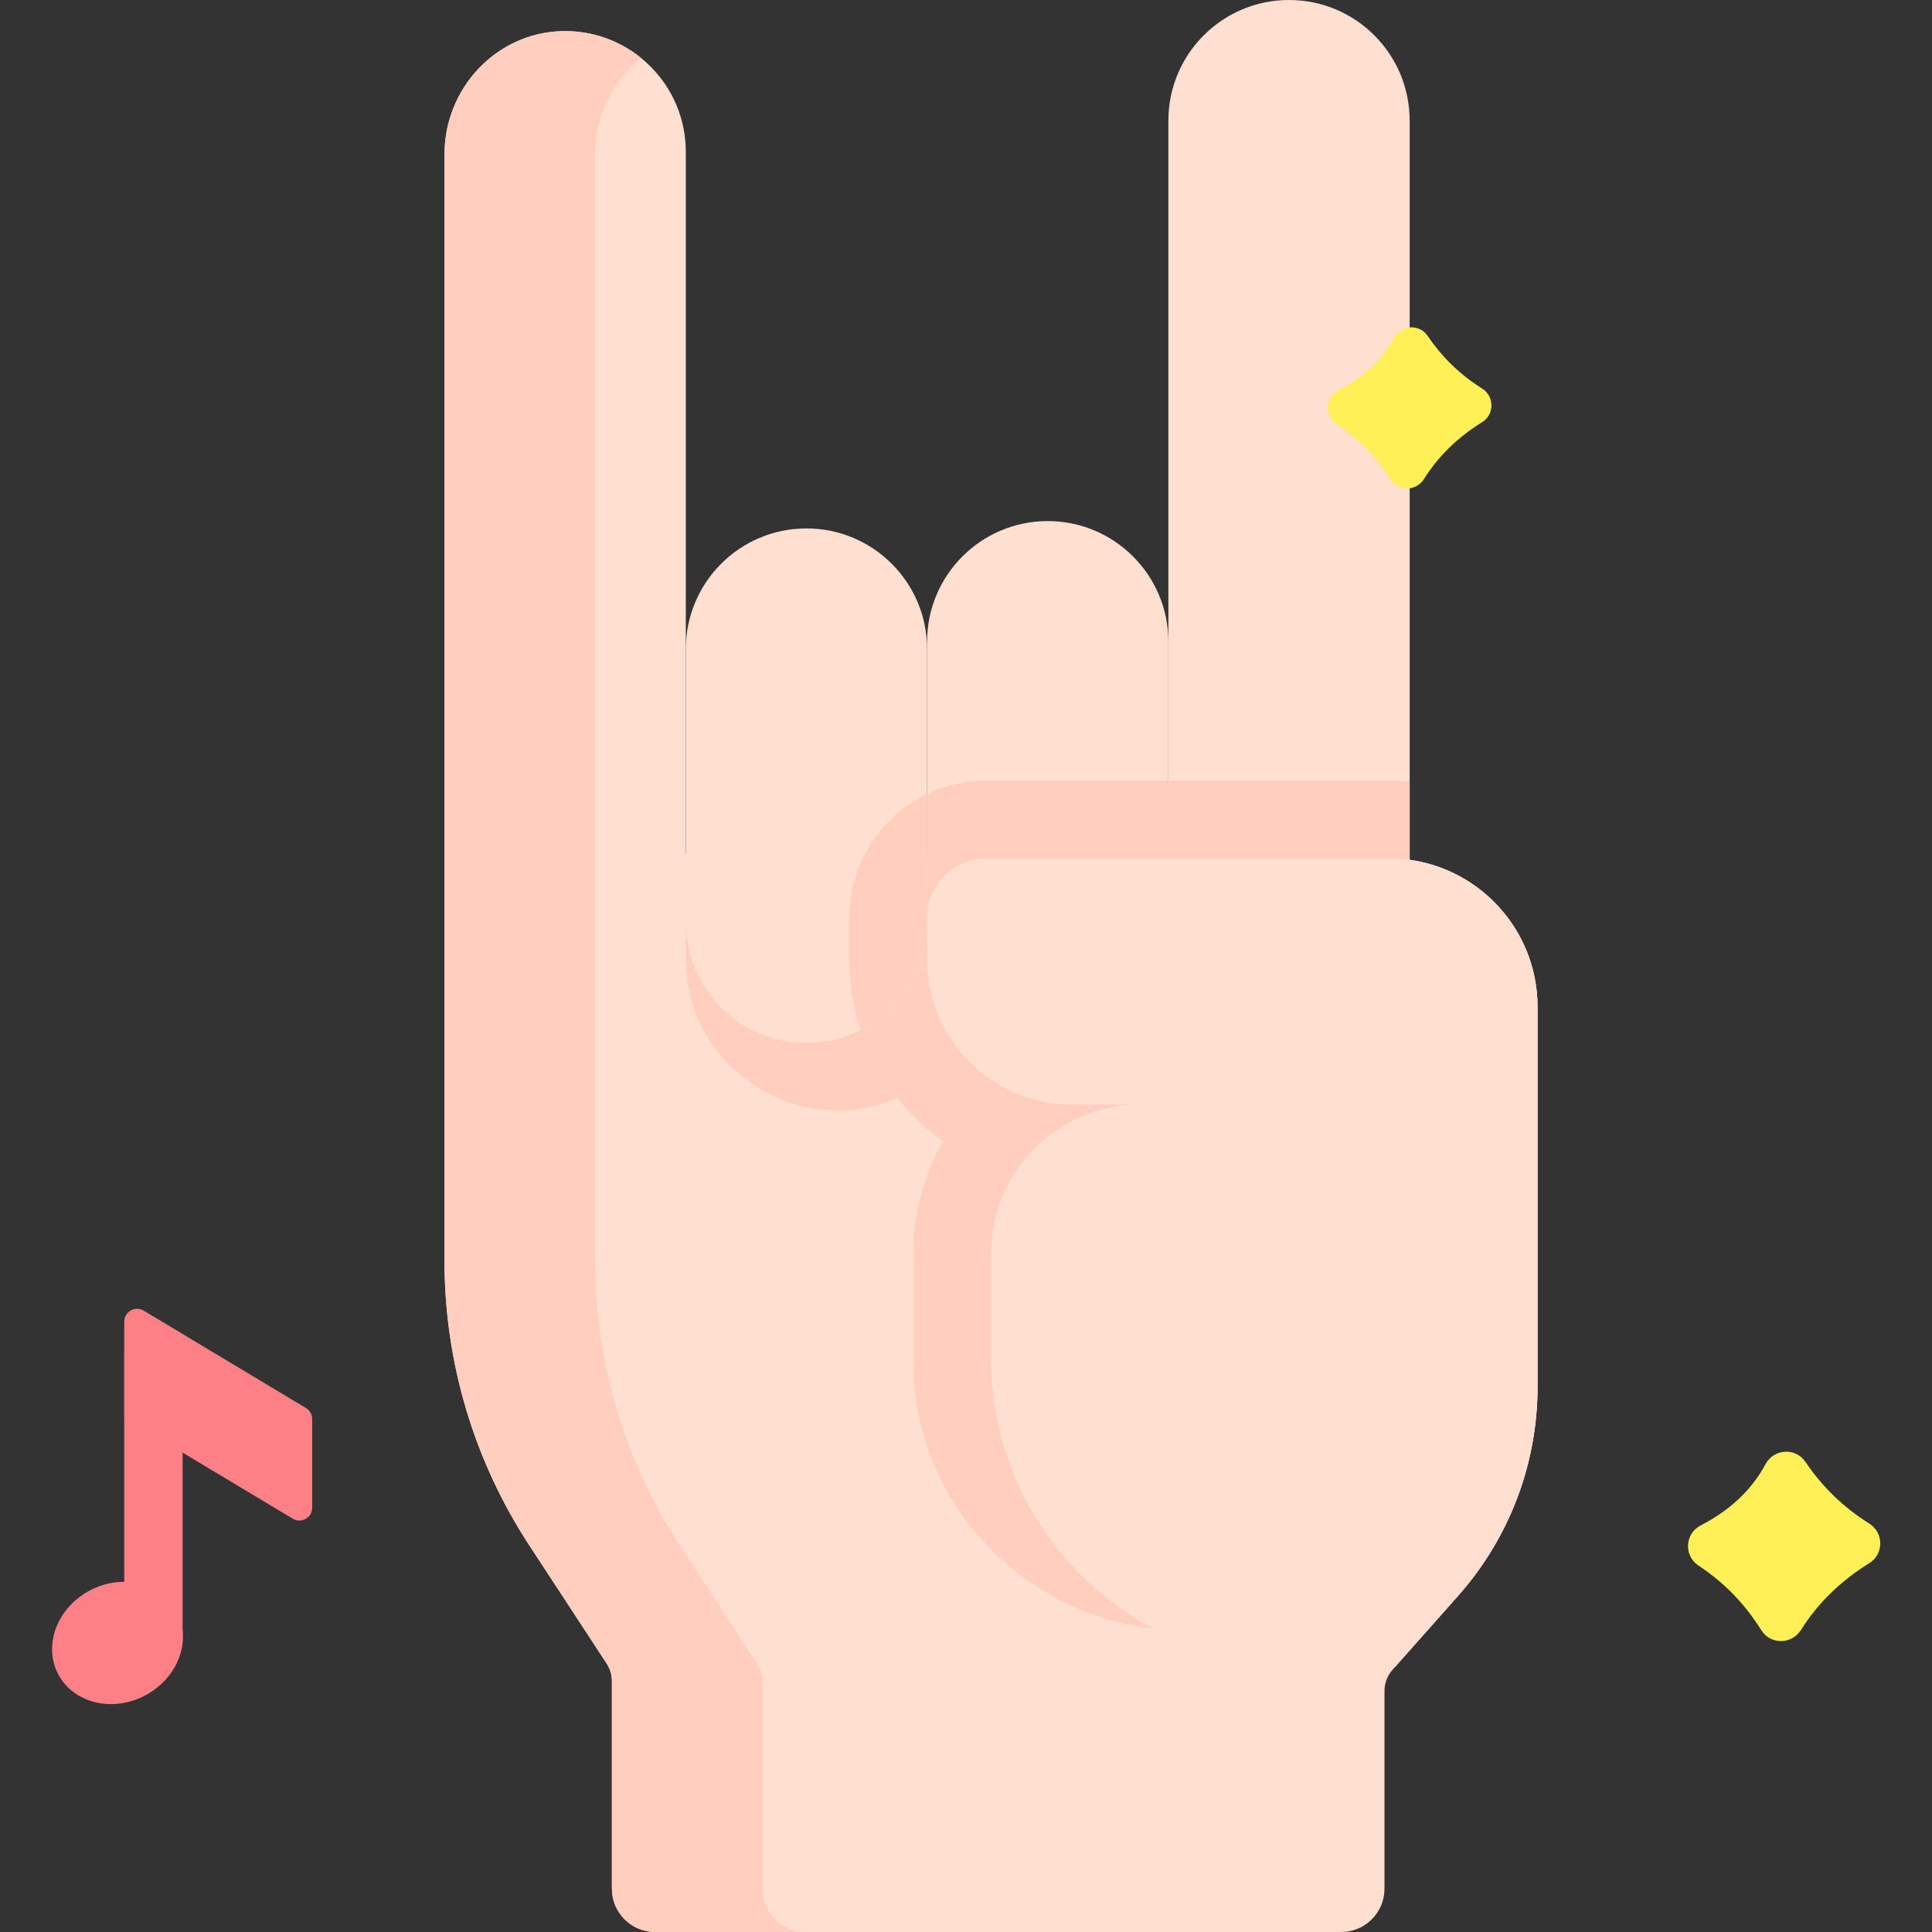 <svg id="Capa_1" enable-background="new 0 0 496.746 496.746" height="512" viewBox="0 0 496.746 496.746" width="512" xmlns="http://www.w3.org/2000/svg"><rect x="0" y="0" width="496.746" height="496.746" fill="#333333" stroke="none"/><g><path d="m362.445 31.019c0-17.131-13.888-31.019-31.019-31.019-17.131 0-31.019 13.888-31.019 31.019v285.615h62.038z" fill="#ffdfcf"/><g><g id="XMLID_194_"><g><path d="m253.582 220.706h103.55c21.092 0 38.19 17.098 38.19 38.19v97.67c0 19.76-7.23 38.83-20.33 53.63l-16.97 19.16c-1.32 1.5-2.05 3.42-2.05 5.42v50.833c0 6.151-4.986 11.137-11.137 11.137h-176.367c-6.151 0-11.137-4.986-11.137-11.137v-53.403c0-1.59-.47-3.14-1.34-4.47l-19.92-30.44c-14.21-21.71-21.78-47.09-21.78-73.04v-84.81-199.805c0-16.939 13.318-31.226 30.252-31.635 8.863-.214 16.921 3.293 22.698 9.081 5.62 5.61 9.09 13.36 9.09 21.93v180.69z" fill="#ffdfcf"/></g><g fill="#ffcebf"><path d="m196.027 485.61v-53.403c0-1.59-.47-3.14-1.34-4.47l-19.92-30.44c-14.21-21.71-21.78-47.09-21.78-73.04v-84.81-199.806c0-9.926 4.586-18.936 11.779-24.782-5.504-4.442-12.565-7.039-20.223-6.854-16.934.41-30.252 14.697-30.252 31.635v199.805 84.81c0 25.95 7.57 51.33 21.78 73.04l19.92 30.44c.87 1.33 1.34 2.88 1.34 4.47v53.403c0 6.151 4.986 11.137 11.137 11.137h38.696c-6.151.001-11.137-4.985-11.137-11.135z"/><path d="m176.332 220.348v26.07c0 31.879 36.59 50.622 61.925 31.272.455-.348.904-.703 1.348-1.065 17.367 12.534 42.867 14.468 66.993-4.039 8.771-6.728 13.81-17.244 13.81-28.298v-23.581z"/><path d="m395.322 258.886c0-21.086-17.094-38.18-38.18-38.18h-103.56l-31.545-.408c-2.342 4.71-3.666 10.011-3.666 15.619v10.88c0 19.216 9.526 36.249 24.104 46.624-4.876 8.519-7.664 18.377-7.664 28.876v26.98c0 .853.011 1.704.033 2.552.961 37.641 32.361 67.384 70.014 67.384h62.148l7.986-9.017c13.1-14.8 20.33-33.87 20.33-53.63z"/></g><path d="m300.407 164.999v70.24c0 17.14-13.89 31.02-31.02 31.02s-31.02-13.88-31.02-31.02v-70.24c0-17.13 13.89-31.02 31.02-31.02 8.56 0 16.32 3.47 21.93 9.09 5.62 5.609 9.09 13.37 9.09 21.93z" fill="#ffdfcf"/></g><g><path d="m238.372 166.886v70.24c0 17.14-13.89 31.02-31.02 31.02s-31.02-13.88-31.02-31.02v-70.24c0-17.13 13.89-31.02 31.02-31.02 8.56 0 16.32 3.47 21.93 9.09 5.62 5.61 9.09 13.37 9.09 21.93z" fill="#ffdfcf"/></g><g id="XMLID_195_"><g><g fill="#ffcebf"><path d="m238.372 237.126v-32.962c-11.821 5.685-20 17.781-20 31.752v10.88c0 6.301 1.042 12.36 2.933 18.034 10.12-5.106 17.067-15.587 17.067-27.704z"/><path d="m253.581 200.706c-5.446 0-10.606 1.244-15.214 3.46v31.072c0 17.14 13.89 31.02 31.02 31.02s31.02-13.88 31.02-31.02v-34.532z"/><path d="m362.445 200.959c-1.751-.159-3.521-.253-5.313-.253h-56.725v115.928h62.038z"/></g><path d="m293.122 283.986h-17.56c-20.539 0-37.19-16.651-37.19-37.19v-10.88c0-8.4 6.81-15.21 15.21-15.21h103.55c21.092 0 38.19 17.098 38.19 38.19v97.67c0 19.76-7.23 38.83-20.33 53.63l-16.26 18.36-.71-.63h-24.56c-43.437 0-78.65-35.213-78.65-78.65v-26.98c0-21.15 17.15-38.31 38.31-38.31z" fill="#ffdfcf"/></g></g><path d="m480.6 391.72c-6.509-4.076-11.993-9.332-16.389-15.838-2.543-3.763-8.13-3.418-10.278.583-3.543 6.602-9.091 11.849-16.665 15.743-4.086 2.101-4.382 7.822-.54 10.342 6.444 4.227 11.841 9.721 16.111 16.578 2.364 3.796 7.833 3.738 10.216-.046 4.344-6.897 10.213-12.616 17.577-17.18 3.781-2.341 3.736-7.822-.032-10.182z" fill="#fef056"/><path d="m381.053 99.881c-5.539-3.468-10.205-7.941-13.946-13.477-2.164-3.202-6.918-2.909-8.745.496-3.015 5.618-7.736 10.083-14.181 13.397-3.477 1.788-3.729 6.656-.46 8.801 5.483 3.597 10.076 8.272 13.709 14.107 2.012 3.23 6.665 3.181 8.693-.039 3.696-5.869 8.691-10.735 14.957-14.619 3.217-1.994 3.179-6.658-.027-8.666z" fill="#fef056"/><ellipse cx="30.124" cy="422.337" fill="#fd8087" rx="17.238" ry="15.254" transform="matrix(.883 -.47 .47 .883 -194.882 63.661)"/><g><path d="m39.448 426.713c-4.143 0-7.5-3.358-7.5-7.5v-71.043c0-4.142 3.357-7.5 7.5-7.5s7.5 3.358 7.5 7.5v71.043c0 4.142-3.357 7.5-7.5 7.5z" fill="#fd8087"/></g><path d="m75.278 390.49-43.33-26.009v-24.685c0-2.558 2.791-4.138 4.984-2.821l41.733 25.05c.991.595 1.597 1.666 1.597 2.821v22.822c0 2.559-2.79 4.138-4.984 2.822z" fill="#fd8087"/></g></g></svg>